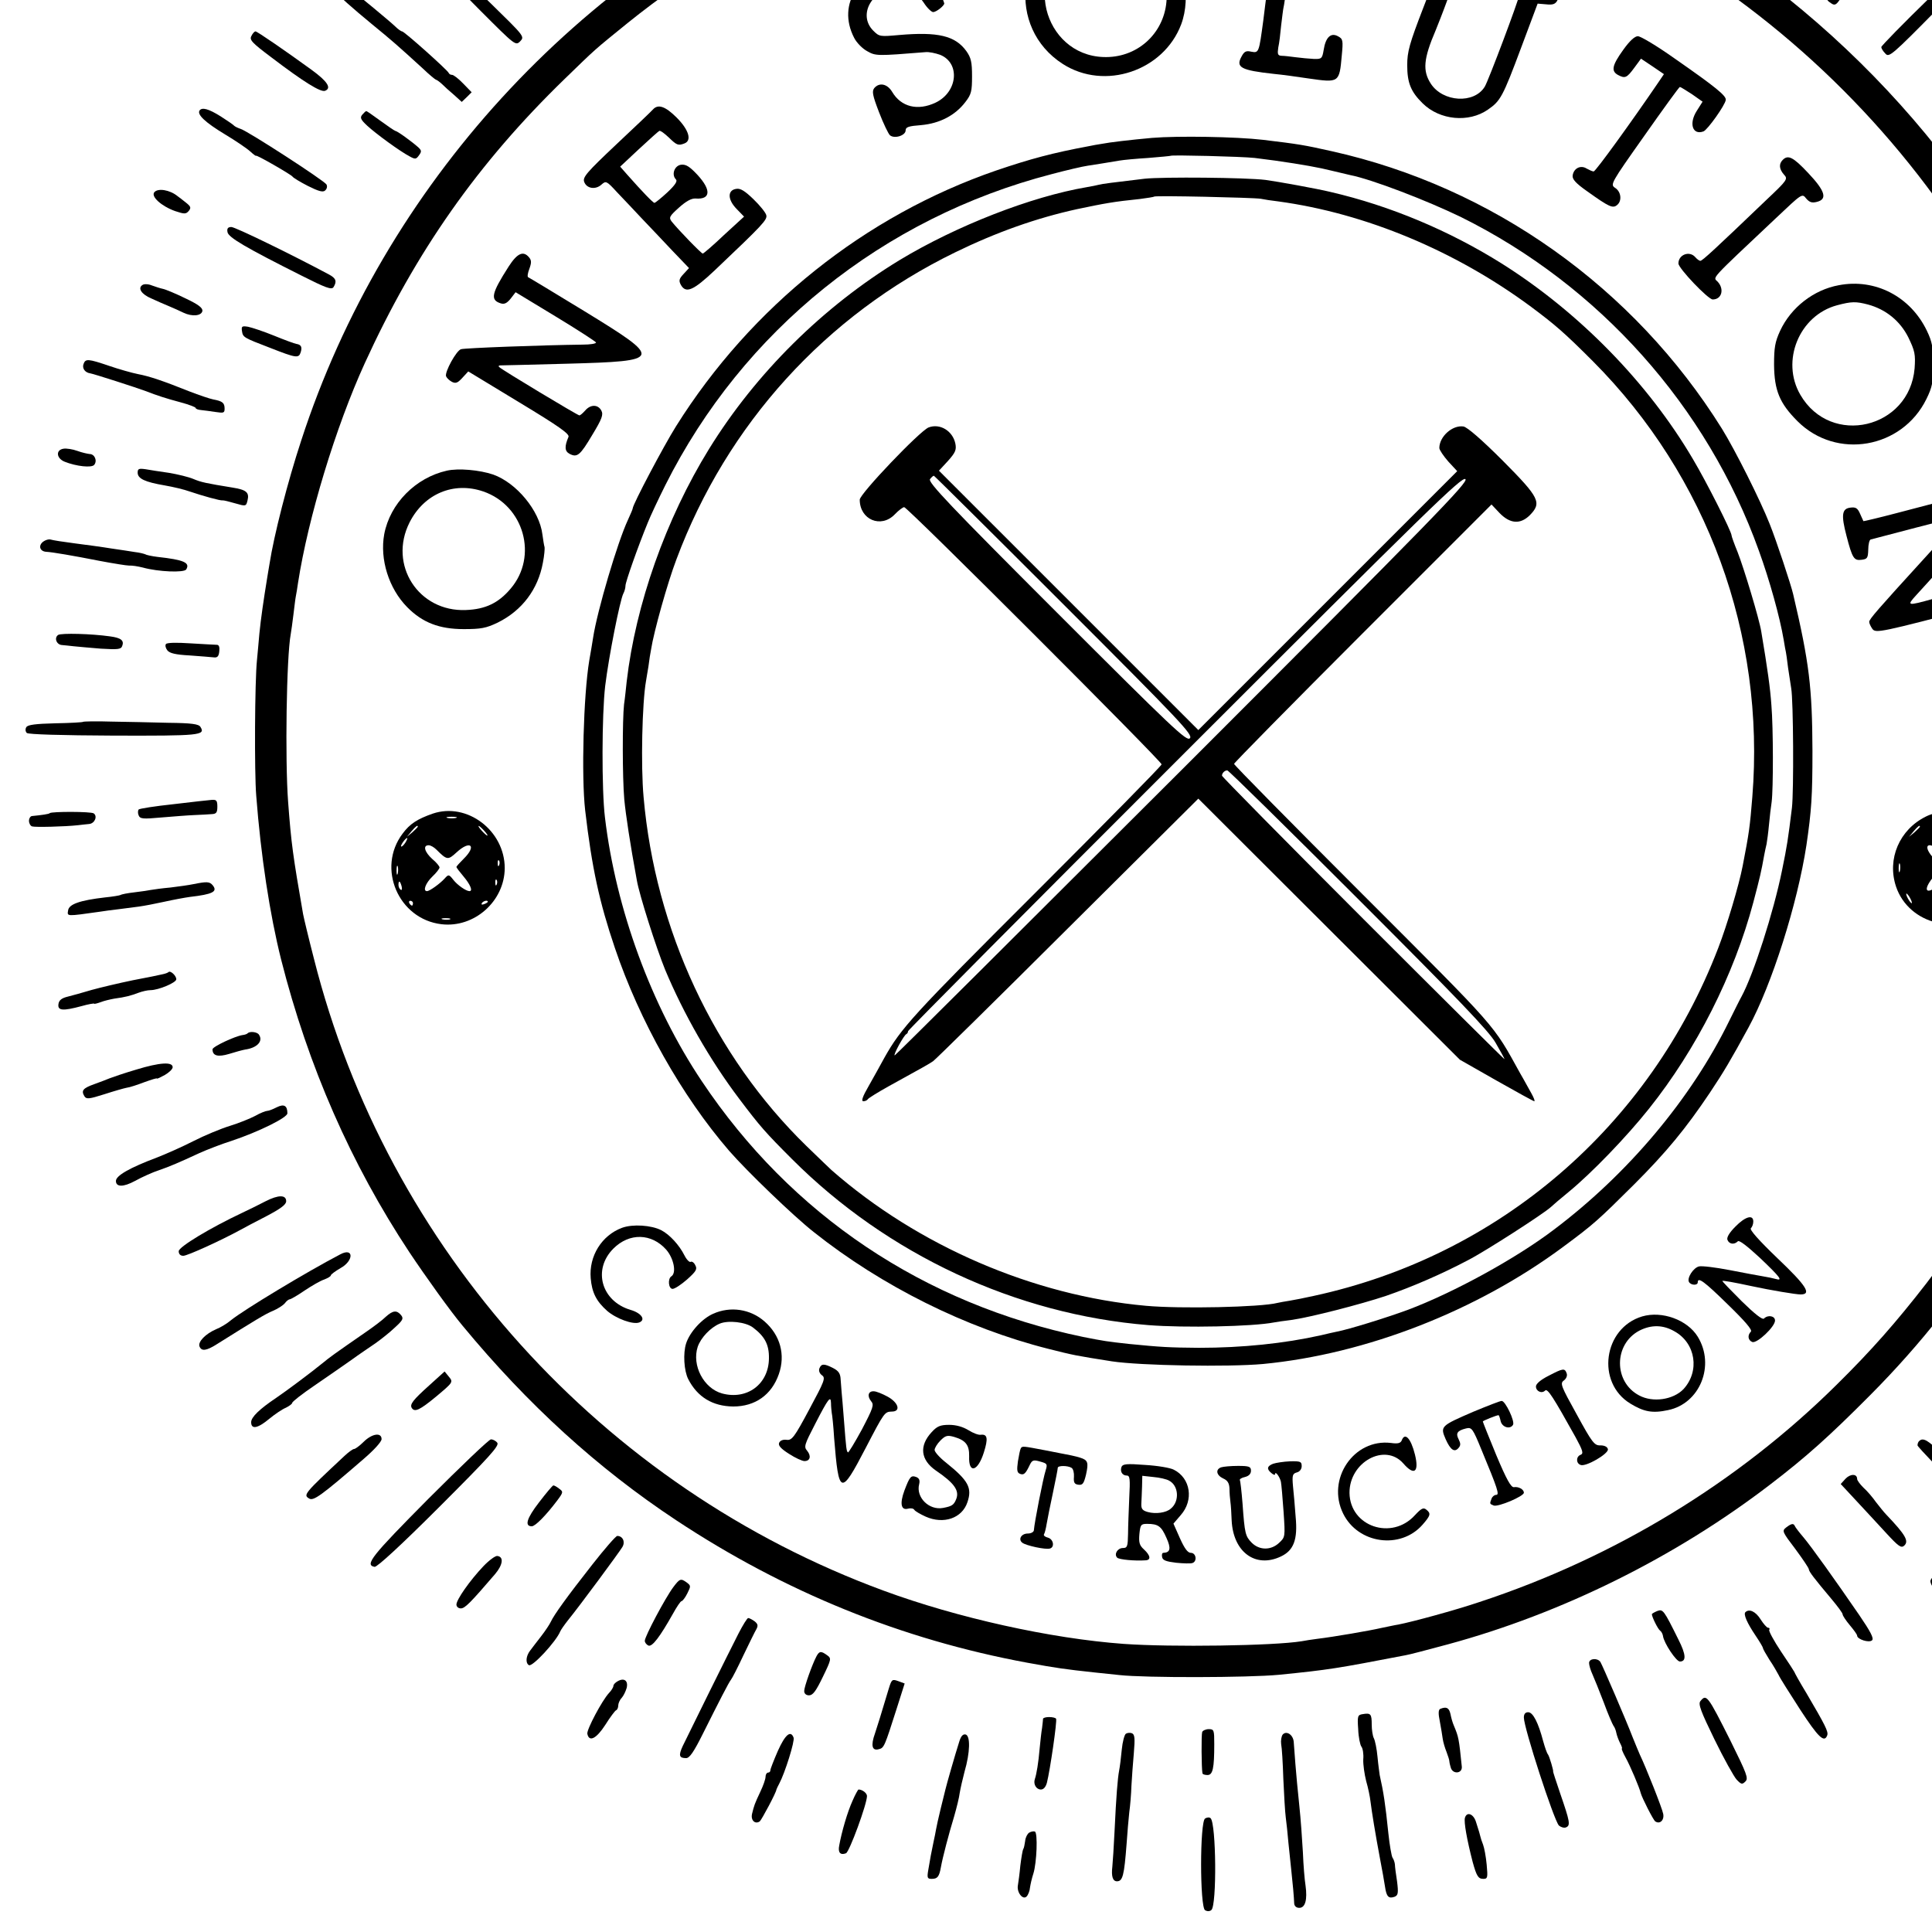 <?xml version="1.0" standalone="no"?>
<!DOCTYPE svg PUBLIC "-//W3C//DTD SVG 20010904//EN"
 "http://www.w3.org/TR/2001/REC-SVG-20010904/DTD/svg10.dtd">
<svg version="1.0" xmlns="http://www.w3.org/2000/svg"
 width="16pt" height="16pt" viewBox="0 0 16 16"
 preserveAspectRatio="xMidYMid meet">
<g transform="translate(0,16) scale(0.002,-0.002)"
fill="#000000" stroke="none">
<path d="M4983 9867 c-9 -15 -15 -191 -8 -234 4 -24 11 -33 25 -33 26 0 30 22
31 150 2 105 -1 118 -21 123 -11 3 -23 0 -27 -6z"/>
<path d="M4599 9843 c-3 -37 2 -202 7 -225 2 -13 7 -48 10 -78 6 -61 15 -76
39 -67 13 6 15 22 11 109 -5 103 -12 185 -22 246 -4 23 -10 32 -24 32 -12 0
-21 -7 -21 -17z"/>
<path d="M5361 9842 c-6 -11 -8 -21 -6 -24 3 -2 0 -31 -5 -64 -13 -75 -21
-186 -21 -289 -1 -108 -2 -105 20 -105 22 0 29 24 31 110 0 30 3 69 6 85 7 38
16 161 18 240 1 49 -2 60 -16 63 -9 2 -21 -5 -27 -16z"/>
<path d="M4221 9803 c-18 -34 3 -139 29 -146 11 -3 21 -2 24 1 10 9 5 86 -7
121 -14 41 -32 50 -46 24z"/>
<path d="M5747 9805 c-27 -27 -36 -144 -12 -152 17 -5 34 11 37 37 2 14 6 30
9 35 12 21 9 73 -5 84 -11 9 -17 8 -29 -4z"/>
<path d="M3480 9630 c-15 -9 -2 -66 57 -240 40 -118 54 -140 77 -121 11 9 12
19 4 44 -5 18 -16 57 -24 87 -26 98 -76 229 -89 233 -6 3 -18 1 -25 -3z"/>
<path d="M6493 9632 c-8 -6 -51 -112 -60 -147 -1 -5 -16 -53 -32 -105 -29 -93
-28 -111 3 -116 10 -1 23 23 42 79 15 45 30 84 33 87 6 5 10 17 17 56 2 12 11
40 19 64 8 23 15 50 15 60 0 20 -21 32 -37 22z"/>
<path d="M3870 9596 c0 -19 7 -55 14 -78 8 -24 17 -56 20 -73 3 -16 17 -79 30
-140 14 -60 27 -121 30 -135 3 -14 12 -47 20 -75 24 -82 44 -158 51 -198 5
-33 9 -37 28 -31 12 3 24 8 25 9 8 7 -65 336 -88 395 -5 14 -11 41 -14 60 -3
19 -12 57 -21 83 -8 27 -14 52 -13 55 1 4 -5 30 -14 57 -9 28 -18 61 -20 75
-2 17 -10 26 -25 28 -20 3 -23 -1 -23 -32z"/>
<path d="M6084 9603 c-3 -16 -17 -64 -30 -108 -12 -44 -26 -98 -29 -121 -3
-22 -9 -55 -14 -71 -6 -21 -5 -35 2 -42 28 -28 44 -4 66 99 6 25 17 70 26 100
23 78 34 141 28 157 -9 24 -42 15 -49 -14z"/>
<path d="M3120 9495 c-13 -16 3 -64 69 -207 17 -37 33 -80 37 -95 4 -15 21
-57 39 -93 17 -36 45 -101 60 -145 35 -98 52 -125 76 -125 33 0 35 -5 -99 335
-30 77 -61 147 -68 156 -8 8 -14 19 -14 23 0 4 -11 31 -24 59 -13 29 -26 62
-30 74 -9 27 -31 36 -46 18z"/>
<path d="M6853 9502 c-16 -11 -53 -98 -53 -126 0 -19 5 -26 19 -26 36 0 90
141 58 153 -7 3 -18 2 -24 -1z"/>
<path d="M4275 9403 c11 -121 14 -140 37 -258 11 -60 22 -117 22 -125 3 -27
15 -38 36 -33 21 6 22 19 5 103 -3 14 -8 52 -11 85 -3 33 -12 87 -20 120 -7
33 -14 71 -14 85 0 14 -5 42 -11 63 -7 27 -15 37 -31 37 -19 0 -20 -3 -13 -77z"/>
<path d="M5686 9458 c-2 -13 -11 -57 -20 -98 -15 -73 -29 -161 -41 -265 -3
-27 -8 -57 -10 -66 -3 -8 1 -24 9 -35 11 -15 17 -16 27 -7 13 13 47 180 55
273 3 30 9 69 14 85 8 27 14 89 11 123 -2 22 -40 14 -45 -10z"/>
<path d="M4990 9420 c-11 -7 -15 -33 -17 -107 -3 -136 2 -163 31 -163 20 0 22
5 24 53 0 30 2 58 3 63 1 5 1 36 0 70 -1 67 -17 99 -41 84z"/>
<path d="M4635 9400 c-5 -8 -1 -132 10 -270 1 -14 3 -58 3 -97 l2 -73 30 0
c27 0 30 3 29 28 -1 15 0 32 2 37 1 6 0 35 -4 65 -4 30 -10 89 -12 130 -6 83
-13 146 -21 173 -6 19 -29 23 -39 7z"/>
<path d="M2770 9335 c-19 -23 196 -445 226 -445 30 0 25 33 -20 121 -25 50
-46 94 -46 99 0 4 -18 39 -40 76 -22 38 -40 77 -40 86 0 10 -5 18 -10 18 -6 0
-15 11 -22 24 -13 31 -33 39 -48 21z"/>
<path d="M7112 9183 c-16 -32 -43 -82 -61 -111 -17 -30 -33 -61 -34 -70 -2 -9
-15 -36 -30 -59 -15 -24 -35 -62 -44 -85 -9 -24 -38 -86 -65 -138 -54 -107
-59 -133 -26 -128 16 2 37 35 92 143 39 77 74 142 78 145 4 3 19 32 33 65 14
33 35 78 47 100 94 178 97 188 61 193 -18 3 -27 -7 -51 -55z"/>
<path d="M5317 9178 c-13 -10 -19 -30 -21 -73 -3 -68 0 -85 19 -85 22 0 34 25
40 81 6 67 -9 98 -38 77z"/>
<path d="M6695 9138 c-14 -29 -25 -58 -25 -64 0 -6 -6 -17 -14 -23 -8 -6 -19
-32 -25 -57 -7 -25 -18 -56 -26 -68 -8 -12 -16 -37 -17 -56 -2 -29 1 -36 17
-38 16 -2 25 8 42 48 12 28 21 52 21 53 -1 1 9 22 21 46 32 61 73 189 66 201
-14 23 -37 7 -60 -42z"/>
<path d="M2434 9146 c-9 -24 102 -217 132 -230 6 -2 17 0 25 5 12 7 9 19 -16
66 -44 86 -105 173 -121 173 -8 0 -17 -6 -20 -14z"/>
<path d="M7494 9103 c-63 -89 -97 -163 -83 -179 16 -19 43 -2 63 40 9 19 20
38 25 41 14 8 71 113 71 129 0 11 -20 26 -34 26 -1 0 -20 -26 -42 -57z"/>
<path d="M3648 9088 c-3 -7 1 -30 8 -50 7 -21 20 -68 30 -105 9 -38 20 -72 24
-78 4 -5 11 -25 15 -43 6 -30 10 -33 33 -27 15 4 29 9 31 11 3 2 -10 42 -27
88 -18 45 -32 92 -33 102 0 10 -10 39 -22 64 -22 44 -51 63 -59 38z"/>
<path d="M6296 9053 c-9 -26 -29 -86 -46 -133 -50 -135 -52 -150 -27 -160 24
-9 47 11 47 40 0 9 4 20 9 26 4 5 16 38 26 74 9 36 22 74 28 85 6 11 12 29 13
40 10 67 9 70 -13 73 -18 3 -24 -5 -37 -45z"/>
<path d="M5951 9050 c-5 -16 -8 -30 -5 -30 3 0 0 -9 -6 -21 -11 -20 -40 -121
-40 -138 0 -5 11 -11 25 -14 30 -5 42 12 55 81 5 26 13 65 18 87 10 49 6 65
-18 65 -11 0 -22 -11 -29 -30z"/>
<path d="M7841 8927 c-138 -164 -346 -461 -335 -478 11 -18 44 -8 61 19 10 15
20 29 23 32 3 3 27 35 54 73 26 37 55 75 65 85 10 9 23 27 30 39 6 12 34 51
61 87 28 36 50 69 50 74 0 5 9 17 20 27 11 10 20 26 20 35 0 28 -28 32 -49 7z"/>
<path d="M4778 8866 c-1 -2 -50 -6 -108 -10 -122 -8 -166 -13 -360 -42 -249
-38 -614 -146 -890 -264 -1026 -439 -1830 -1318 -2173 -2375 -56 -170 -113
-393 -131 -510 -3 -16 -7 -43 -10 -60 -14 -86 -26 -167 -32 -229 -3 -37 -8
-87 -10 -110 -9 -85 -11 -465 -3 -561 19 -248 56 -491 103 -678 112 -442 289
-846 531 -1212 68 -102 172 -247 220 -304 270 -327 560 -591 885 -806 449
-297 934 -494 1454 -590 126 -23 157 -27 276 -40 30 -3 78 -8 105 -11 107 -12
533 -11 660 1 210 21 239 26 525 81 14 2 93 23 175 45 472 128 941 360 1335
662 149 114 244 199 415 371 420 422 731 930 924 1504 40 117 95 317 106 381
3 19 7 37 9 40 2 3 7 24 10 46 4 22 13 76 21 120 8 44 17 103 20 130 3 28 8
64 10 80 26 195 26 726 1 863 -2 9 -7 44 -10 77 -6 51 -20 140 -41 260 -17 94
-83 340 -125 465 -274 821 -808 1522 -1530 2012 -407 276 -887 480 -1370 582
-113 24 -136 28 -235 42 -27 3 -58 8 -67 10 -9 1 -48 6 -85 9 -37 4 -84 9
-103 11 -39 6 -496 14 -502 10z m497 -140 c22 -3 68 -8 103 -11 35 -4 71 -8
80 -9 9 -2 40 -7 67 -10 28 -4 104 -18 170 -31 1254 -250 2300 -1121 2775
-2310 99 -246 180 -535 214 -760 4 -22 11 -67 16 -100 48 -305 48 -778 0
-1075 -5 -30 -12 -75 -15 -100 -17 -123 -85 -389 -146 -572 -122 -363 -340
-775 -563 -1063 -125 -161 -227 -277 -371 -419 -409 -405 -920 -716 -1480
-900 -101 -34 -274 -81 -335 -93 -14 -2 -45 -9 -70 -14 -47 -11 -198 -37 -265
-45 -22 -3 -51 -7 -65 -10 -116 -19 -541 -25 -737 -11 -302 22 -689 108 -993
220 -1167 429 -2057 1416 -2360 2617 -22 85 -42 169 -45 185 -42 242 -49 291
-62 465 -13 173 -7 600 11 695 2 11 7 47 11 80 4 32 8 67 10 76 2 9 6 34 9 55
42 271 156 646 276 909 211 462 468 829 829 1179 130 126 117 115 259 230 523
422 1191 712 1832 796 47 6 96 13 110 15 14 3 72 8 130 11 58 3 106 8 108 9 5
5 451 -4 497 -9z"/>
<path d="M5214 8347 c-11 -29 1 -52 32 -62 23 -7 30 -15 28 -30 -1 -11 -7 -60
-14 -110 -6 -49 -13 -103 -15 -120 -2 -16 -9 -66 -14 -110 -18 -133 -18 -135
-50 -129 -21 5 -29 1 -40 -20 -25 -45 -3 -57 134 -72 33 -3 98 -12 144 -19
126 -18 127 -18 137 95 6 63 5 69 -16 80 -29 16 -51 -4 -59 -57 -6 -36 -9 -38
-41 -37 -19 1 -53 4 -75 7 -22 3 -48 6 -59 6 -15 1 -17 7 -13 34 4 17 9 59 12
92 4 33 8 67 10 75 2 8 7 41 10 72 4 31 12 94 18 139 l12 83 34 2 c29 2 50 16
51 35 0 17 -30 42 -56 44 -16 2 -59 6 -96 10 -57 6 -69 5 -74 -8z"/>
<path d="M4470 8334 c-264 -95 -305 -448 -69 -599 173 -111 417 -29 490 164
43 116 11 268 -77 355 -85 84 -236 119 -344 80z m215 -88 c92 -42 146 -127
146 -228 1 -137 -102 -247 -238 -254 -260 -13 -369 330 -149 470 67 43 165 48
241 12z"/>
<path d="M5918 8223 c-21 -25 -18 -43 10 -60 15 -9 28 -18 30 -19 2 -1 -27
-80 -64 -175 -58 -150 -67 -183 -67 -239 0 -73 15 -110 64 -158 71 -70 191
-81 270 -26 52 36 61 51 139 260 l67 179 36 -3 c27 -3 38 1 46 17 18 33 3 48
-83 80 -100 38 -114 38 -122 6 -7 -27 10 -55 32 -55 8 0 14 -5 14 -12 0 -15
-127 -353 -142 -377 -44 -72 -173 -64 -223 12 -35 54 -31 103 20 222 7 17 30
75 50 130 20 54 38 103 41 107 3 4 16 3 29 -2 18 -7 29 -5 46 9 35 28 12 53
-78 87 -97 35 -99 35 -115 17z"/>
<path d="M3786 8168 c-9 -5 -16 -16 -16 -23 0 -11 -11 -15 -37 -15 -171 0
-270 -145 -196 -287 10 -20 35 -45 54 -55 35 -20 41 -20 240 -4 15 2 42 -4 62
-11 84 -34 73 -154 -19 -198 -74 -35 -143 -18 -180 45 -20 33 -53 40 -74 15
-10 -13 -7 -30 20 -100 18 -47 39 -90 45 -95 19 -16 65 -1 65 20 0 14 12 18
65 22 76 7 140 40 182 95 25 32 28 45 28 107 0 59 -4 77 -24 105 -46 63 -117
80 -278 66 -79 -7 -82 -7 -107 18 -67 67 -2 177 104 177 44 0 77 -19 105 -61
14 -22 32 -39 39 -39 13 0 46 26 46 36 0 2 -16 44 -36 93 -36 90 -54 108 -88
89z"/>
<path d="M6721 7793 c-46 -64 -50 -87 -22 -103 30 -16 37 -13 68 29 l28 38 48
-32 47 -32 -23 -34 c-111 -163 -260 -369 -268 -369 -5 0 -18 6 -29 12 -25 16
-54 1 -58 -29 -2 -15 13 -32 60 -65 91 -65 106 -72 124 -57 21 17 17 55 -8 71
-21 14 -19 18 121 216 78 111 144 202 147 202 3 0 25 -14 50 -30 l44 -31 -24
-38 c-34 -53 -17 -102 28 -85 17 7 89 108 92 130 3 17 -41 53 -212 172 -72 51
-140 92 -152 92 -13 0 -34 -19 -61 -57z"/>
<path d="M2704 7547 c-6 -7 -74 -72 -152 -145 -123 -116 -140 -136 -133 -155
10 -28 47 -34 72 -11 18 16 21 15 64 -32 26 -27 72 -76 103 -109 32 -33 88
-93 126 -133 l69 -72 -22 -24 c-19 -20 -21 -28 -12 -45 21 -38 52 -24 141 60
198 188 218 209 213 228 -2 10 -26 40 -53 66 -35 34 -54 46 -71 43 -37 -5 -37
-44 1 -83 l31 -32 -83 -76 c-45 -43 -85 -77 -88 -77 -6 0 -101 98 -129 133
-12 16 -9 22 30 57 30 27 52 39 69 38 63 -5 66 35 8 98 -32 34 -47 44 -67 42
-28 -3 -42 -41 -22 -61 7 -7 -3 -23 -36 -54 -26 -24 -50 -43 -53 -43 -6 0 -51
47 -113 117 l-29 33 77 72 c43 40 81 74 85 76 5 2 22 -11 39 -27 33 -32 39
-35 65 -25 32 12 18 57 -32 107 -47 47 -77 57 -98 34z"/>
<path d="M4770 7429 c-88 -8 -175 -18 -210 -25 -14 -2 -36 -6 -50 -9 -151 -28
-244 -53 -385 -101 -543 -187 -1015 -564 -1325 -1058 -51 -81 -180 -325 -180
-341 0 -3 -9 -24 -20 -48 -43 -92 -127 -376 -144 -487 -3 -19 -10 -62 -16 -95
-24 -145 -33 -479 -17 -620 28 -240 59 -381 123 -570 102 -302 277 -613 473
-840 73 -84 267 -271 351 -337 282 -224 630 -397 970 -483 107 -27 112 -28
264 -52 119 -18 483 -24 626 -11 427 41 886 220 1244 486 127 94 144 110 292
257 134 134 214 231 314 380 58 87 87 136 160 270 97 178 203 513 240 755 21
144 25 203 25 390 -1 263 -13 365 -80 650 -9 39 -70 223 -97 290 -39 99 -144
308 -198 395 -365 585 -951 1001 -1616 1149 -116 26 -135 29 -284 47 -111 13
-353 17 -460 8z m425 -83 c33 -4 71 -9 85 -11 112 -16 184 -29 235 -42 33 -8
67 -16 76 -18 88 -17 320 -106 461 -175 570 -283 1017 -783 1231 -1380 44
-121 87 -275 103 -370 4 -25 8 -47 9 -50 1 -3 5 -32 9 -65 5 -33 11 -71 13
-85 9 -50 11 -427 3 -495 -16 -130 -20 -157 -41 -259 -35 -173 -118 -431 -168
-523 -6 -10 -28 -55 -51 -101 -157 -321 -418 -632 -726 -864 -158 -120 -416
-261 -605 -332 -90 -33 -245 -81 -293 -90 -11 -2 -41 -9 -66 -15 -152 -34
-326 -52 -505 -52 -125 1 -158 3 -290 16 -91 10 -104 12 -190 29 -660 137
-1209 505 -1579 1059 -209 312 -356 713 -401 1092 -14 114 -13 427 1 545 15
123 61 354 75 382 5 9 9 24 9 33 0 15 51 160 92 260 11 28 44 98 73 156 321
640 901 1107 1600 1288 60 16 128 32 150 35 39 6 71 11 130 21 17 3 71 8 120
11 50 4 91 8 93 9 5 4 292 -3 347 -9z"/>
<path d="M4740 7260 c-135 -16 -175 -21 -190 -25 -8 -2 -31 -7 -50 -10 -230
-39 -540 -160 -775 -302 -317 -193 -595 -468 -789 -782 -179 -290 -304 -644
-341 -963 -3 -27 -7 -69 -11 -95 -7 -64 -7 -302 1 -393 6 -63 24 -183 52 -335
10 -60 81 -282 117 -370 76 -182 186 -375 307 -535 86 -114 108 -139 219 -250
395 -395 927 -643 1475 -687 151 -12 432 -6 520 11 11 2 43 7 70 10 80 11 289
65 394 100 110 38 230 90 340 148 72 37 314 193 343 220 7 7 40 35 73 62 95
78 239 227 333 345 197 247 352 554 432 854 28 106 33 128 45 195 3 15 7 36
10 47 2 11 7 47 10 80 3 33 8 75 11 94 7 53 7 306 -1 401 -5 72 -16 150 -42
305 -8 51 -72 263 -98 329 -14 34 -25 65 -25 69 0 16 -104 222 -160 316 -187
318 -474 610 -792 810 -217 136 -462 239 -708 296 -52 13 -224 44 -270 50 -81
10 -425 13 -500 5z m480 -83 c14 -3 47 -8 73 -11 361 -49 735 -205 1049 -438
99 -74 136 -106 254 -224 474 -476 714 -1132 660 -1804 -10 -123 -13 -147 -40
-286 -15 -78 -65 -246 -101 -339 -284 -739 -908 -1275 -1675 -1441 -36 -8 -81
-17 -100 -20 -19 -3 -42 -7 -50 -9 -69 -18 -403 -25 -545 -12 -466 42 -944
248 -1302 562 -6 5 -53 51 -104 100 -382 372 -626 895 -674 1444 -12 129 -6
392 10 481 1 8 6 35 10 60 3 25 8 57 11 71 11 72 68 276 105 373 209 559 618
1010 1154 1271 170 83 336 142 505 179 114 24 152 31 260 42 30 4 57 8 59 10
5 5 409 -4 441 -9z"/>
<path d="M3845 6230 c-37 -15 -285 -275 -285 -299 0 -83 88 -120 145 -61 16
17 34 30 39 30 14 0 1066 -1052 1066 -1065 0 -6 -237 -246 -526 -535 -505
-504 -553 -557 -622 -680 -16 -30 -46 -83 -65 -117 -25 -43 -32 -63 -22 -63 8
0 16 4 19 9 4 5 41 28 84 52 145 80 167 92 186 105 10 7 261 254 558 550 l540
537 542 -541 541 -540 151 -86 c83 -47 154 -86 157 -86 4 0 -2 15 -12 33 -10
17 -30 55 -46 82 -115 208 -87 176 -651 740 -294 294 -534 537 -534 542 0 4
240 248 533 541 l533 533 34 -36 c43 -44 85 -47 124 -9 51 52 42 72 -111 226
-88 88 -147 139 -163 142 -46 7 -100 -42 -100 -89 0 -8 17 -33 37 -56 l37 -40
-536 -536 -536 -536 -537 537 -537 537 37 40 c31 35 36 46 31 72 -11 53 -64
85 -111 67z m562 -736 c483 -483 534 -537 520 -551 -13 -14 -68 38 -552 522
-441 441 -534 539 -524 551 6 8 13 14 16 14 2 0 245 -241 540 -536z m490 -678
c-653 -652 -1189 -1186 -1192 -1186 -8 0 38 84 48 88 4 2 7 7 7 12 0 4 516
524 1147 1154 1004 1004 1148 1145 1161 1132 13 -12 -133 -162 -1171 -1200z
m727 -539 c412 -412 541 -546 569 -595 20 -35 37 -65 37 -68 0 -2 -263 259
-585 581 -322 322 -585 589 -585 593 0 11 11 22 22 22 5 0 249 -240 542 -533z"/>
<path d="M7382 7338 c-17 -17 -15 -38 5 -61 17 -18 15 -22 -73 -105 -212 -203
-265 -252 -273 -252 -5 0 -14 7 -21 15 -24 28 -70 11 -70 -26 0 -20 123 -149
142 -149 37 0 49 42 21 73 -20 21 -40 -1 241 264 108 102 108 103 125 81 14
-16 24 -19 44 -14 45 11 35 45 -36 120 -62 66 -83 76 -105 54z"/>
<path d="M2106 6896 c-71 -111 -77 -138 -33 -152 15 -5 26 0 42 20 l20 26 165
-100 c91 -55 166 -104 168 -108 1 -5 -24 -9 -55 -9 -166 -2 -490 -14 -504 -19
-19 -5 -68 -94 -62 -112 3 -7 13 -17 24 -23 16 -8 24 -5 44 17 l24 26 211
-128 c164 -99 209 -131 204 -143 -17 -40 -16 -59 4 -70 32 -17 44 -7 95 79 40
66 46 83 37 100 -14 26 -45 26 -67 0 -10 -11 -20 -20 -24 -20 -7 0 -318 187
-332 200 -4 4 -2 7 5 7 7 0 132 3 278 7 395 11 397 17 69 218 -123 75 -227
138 -232 140 -4 2 -2 17 5 35 9 25 9 35 -1 47 -24 29 -49 18 -85 -38z"/>
<path d="M7614 6819 c-104 -19 -198 -92 -243 -189 -21 -46 -25 -69 -25 -140 1
-107 23 -160 97 -234 161 -161 433 -114 534 92 24 49 28 69 28 142 0 71 -4 94
-26 140 -68 142 -214 218 -365 189z m121 -80 c74 -20 133 -68 167 -136 27 -56
30 -70 26 -128 -21 -250 -347 -327 -473 -110 -82 140 -5 329 152 371 60 16 78
16 128 3z"/>
<path d="M1850 6051 c-129 -29 -235 -136 -259 -263 -19 -104 19 -225 95 -302
63 -64 133 -91 234 -91 72 0 93 4 141 27 101 50 167 138 187 248 6 30 8 59 7
64 -2 6 -6 30 -9 53 -12 99 -108 214 -204 248 -56 19 -144 27 -192 16z m151
-86 c169 -58 228 -269 113 -403 -50 -59 -104 -85 -185 -88 -196 -8 -322 187
-233 363 60 118 182 170 305 128z"/>
<path d="M8200 6036 c-6 -8 -10 -28 -8 -43 3 -28 2 -28 -97 -54 -55 -15 -163
-43 -239 -63 -76 -20 -140 -35 -140 -34 -1 2 -7 16 -14 31 -10 23 -18 28 -40
25 -35 -4 -39 -30 -16 -117 24 -93 31 -103 62 -99 24 3 27 7 28 42 0 22 5 41
10 42 5 1 89 23 187 49 99 26 180 45 183 43 3 -4 -7 -16 -155 -178 -187 -205
-221 -244 -221 -255 0 -6 6 -19 13 -29 14 -19 33 -15 445 93 l113 30 8 -23
c14 -36 36 -49 60 -36 12 6 21 18 21 28 0 30 -38 162 -50 177 -30 36 -73 4
-63 -45 4 -25 1 -27 -84 -48 -48 -12 -137 -35 -196 -51 -111 -31 -113 -30 -72
15 6 6 46 51 90 99 44 49 89 99 100 111 45 49 92 102 127 141 l37 41 -14 53
c-18 66 -47 88 -75 55z"/>
<path d="M1792 4631 c-63 -22 -95 -42 -125 -83 -108 -143 -17 -354 161 -375
136 -16 261 95 262 232 0 156 -156 274 -298 226z m96 -18 c-10 -2 -26 -2 -35
0 -10 3 -2 5 17 5 19 0 27 -2 18 -5z m-158 -36 c0 -2 -10 -12 -22 -23 l-23
-19 19 23 c18 21 26 27 26 19z m275 -17 c10 -11 16 -20 13 -20 -3 0 -13 9 -23
20 -10 11 -16 20 -13 20 3 0 13 -9 23 -20z m-327 -50 c-7 -10 -14 -17 -17 -15
-4 4 18 35 25 35 2 0 -1 -9 -8 -20z m129 -28 c44 -44 48 -44 83 -12 57 53 86
29 30 -26 -16 -16 -30 -31 -30 -34 0 -3 14 -21 30 -40 27 -32 39 -60 24 -60
-14 0 -50 25 -67 47 -18 23 -20 23 -36 5 -19 -21 -62 -52 -73 -52 -18 0 -6 33
22 60 17 16 30 33 30 38 0 5 -13 21 -30 35 -32 29 -40 57 -15 57 8 0 22 -8 32
-18z m260 -64 c-3 -8 -6 -5 -6 6 -1 11 2 17 5 13 3 -3 4 -12 1 -19z m-420 -35
c-3 -10 -5 -4 -5 12 0 17 2 24 5 18 2 -7 2 -21 0 -30z m410 -45 c-3 -8 -6 -5
-6 6 -1 11 2 17 5 13 3 -3 4 -12 1 -19z m-394 -8 c3 -11 1 -18 -4 -14 -5 3 -9
12 -9 20 0 20 7 17 13 -6z m47 -70 c0 -5 -2 -10 -4 -10 -3 0 -8 5 -11 10 -3 6
-1 10 4 10 6 0 11 -4 11 -10z m310 6 c0 -2 -7 -7 -16 -10 -8 -3 -12 -2 -9 4 6
10 25 14 25 6z m-157 -73 c-7 -2 -21 -2 -30 0 -10 3 -4 5 12 5 17 0 24 -2 18
-5z"/>
<path d="M7975 4619 c-110 -54 -162 -176 -124 -290 53 -158 264 -209 384 -92
50 48 68 89 71 159 5 106 -60 204 -155 233 -57 17 -131 13 -176 -10z m72 -5
c-3 -3 -12 -4 -19 -1 -8 3 -5 6 6 6 11 1 17 -2 13 -5z m56 -1 c-7 -2 -21 -2
-30 0 -10 3 -4 5 12 5 17 0 24 -2 18 -5z m117 -49 c0 -2 -9 0 -20 6 -11 6 -20
13 -20 16 0 2 9 0 20 -6 11 -6 20 -13 20 -16z m-270 13 c0 -2 -10 -12 -22 -23
l-23 -19 19 23 c18 21 26 27 26 19z m318 -92 c-3 -3 -9 2 -12 12 -6 14 -5 15
5 6 7 -7 10 -15 7 -18z m-227 -16 l31 -31 32 31 c31 30 66 41 66 21 0 -5 -13
-25 -30 -43 -16 -19 -30 -38 -30 -41 0 -4 11 -17 24 -29 29 -27 43 -67 24 -67
-7 0 -27 14 -45 30 -18 17 -35 30 -39 30 -3 0 -22 -13 -41 -30 -59 -52 -76
-27 -22 35 l31 35 -31 32 c-56 57 -28 83 30 27z m248 -39 c0 -10 -3 -8 -9 5
-12 27 -12 43 0 25 5 -8 9 -22 9 -30z m-422 -37 c-3 -10 -5 -4 -5 12 0 17 2
24 5 18 2 -7 2 -21 0 -30z m420 -15 c-3 -7 -5 -2 -5 12 0 14 2 19 5 13 2 -7 2
-19 0 -25z m-377 -98 c6 -11 8 -20 6 -20 -3 0 -10 9 -16 20 -6 11 -8 20 -6 20
3 0 10 -9 16 -20z m350 16 c0 -2 -8 -10 -17 -17 -16 -13 -17 -12 -4 4 13 16
21 21 21 13z m-41 -49 c-2 -1 -13 -9 -24 -17 -19 -14 -19 -14 -6 3 7 9 18 17
24 17 6 0 8 -1 6 -3z m-132 -53 c-3 -3 -12 -4 -19 -1 -8 3 -5 6 6 6 11 1 17
-2 13 -5z"/>
<path d="M7186 2921 c-25 -25 -37 -45 -33 -55 7 -18 28 -21 43 -6 6 6 39 -20
92 -69 84 -80 96 -96 65 -87 -10 3 -34 8 -53 11 -19 3 -82 15 -139 26 -57 11
-114 18 -126 15 -24 -6 -51 -49 -41 -65 9 -14 36 -14 36 -1 0 24 27 4 125 -92
71 -69 102 -105 95 -112 -15 -15 -12 -36 6 -43 19 -7 94 63 94 89 0 19 -29 25
-46 8 -6 -6 -39 20 -92 72 -45 45 -81 82 -80 84 3 2 49 -6 118 -21 84 -18 186
-35 206 -35 47 0 24 36 -96 150 -78 75 -116 118 -110 124 6 6 10 18 10 28 0
30 -33 21 -74 -21z"/>
<path d="M2576 2916 c-84 -31 -138 -117 -130 -209 5 -59 23 -95 68 -135 37
-32 107 -58 133 -48 28 11 9 39 -36 52 -121 36 -158 167 -71 254 66 66 158 64
219 -5 31 -36 43 -96 21 -110 -16 -10 -12 -52 5 -52 9 0 36 18 60 39 38 34 43
43 34 59 -5 11 -14 17 -19 14 -5 -3 -17 9 -26 27 -21 42 -61 86 -96 104 -41
21 -118 26 -162 10z"/>
<path d="M2953 2560 c-46 -20 -97 -76 -112 -123 -13 -40 -9 -113 9 -148 38
-74 101 -112 186 -113 91 0 159 48 189 134 28 80 6 161 -59 218 -59 52 -142
64 -213 32z m165 -57 c49 -37 67 -71 66 -128 -1 -106 -90 -173 -194 -145 -76
21 -126 116 -101 193 13 38 53 80 91 96 35 15 108 7 138 -16z"/>
<path d="M6800 2549 c-161 -48 -192 -274 -49 -361 56 -34 91 -41 156 -27 132
27 196 185 123 304 -43 70 -148 108 -230 84z m134 -62 c88 -49 105 -165 37
-239 -42 -44 -127 -57 -184 -26 -106 56 -105 212 1 268 49 25 98 25 146 -3z"/>
<path d="M3393 2334 c-4 -10 1 -22 11 -29 15 -11 10 -24 -53 -141 -62 -116
-72 -129 -94 -126 -15 2 -27 -3 -31 -13 -4 -11 8 -24 41 -45 26 -17 55 -30 64
-30 24 0 29 21 11 43 -14 16 -11 25 33 110 56 109 65 119 66 87 0 -14 2 -32 3
-40 2 -8 7 -55 10 -105 19 -237 27 -240 130 -42 78 150 79 151 109 152 38 0
28 37 -18 62 -22 12 -47 22 -57 22 -23 1 -28 -20 -11 -41 13 -15 9 -27 -38
-117 -30 -55 -56 -98 -58 -95 -6 6 -7 12 -16 129 -4 55 -9 109 -10 120 -1 11
-3 35 -4 52 -1 25 -8 36 -31 48 -37 19 -49 19 -57 -1z"/>
<path d="M6412 2303 c-32 -16 -52 -33 -52 -44 0 -20 24 -31 38 -17 10 10 33
-26 126 -193 30 -55 34 -68 21 -73 -19 -7 -20 -35 0 -42 21 -9 116 46 113 65
-2 10 -14 16 -31 16 -25 -1 -34 11 -98 128 -66 119 -70 129 -53 141 10 8 15
20 11 30 -8 21 -14 21 -75 -11z"/>
<path d="M6100 2154 c-134 -58 -137 -60 -114 -113 20 -45 37 -57 54 -36 9 10
8 19 0 35 -13 25 -6 36 30 45 24 6 28 1 64 -87 68 -164 76 -188 61 -188 -7 0
-16 -7 -19 -16 -8 -21 -8 -21 9 -28 18 -7 125 38 125 53 0 14 -22 26 -41 23
-12 -2 -31 32 -73 132 -31 75 -56 138 -56 140 0 3 57 26 65 26 2 0 6 -11 9
-25 6 -25 39 -35 51 -15 9 14 -32 100 -47 99 -7 0 -60 -21 -118 -45z"/>
<path d="M3858 2070 c-53 -57 -46 -115 17 -159 75 -51 98 -82 85 -117 -10 -26
-18 -31 -55 -38 -58 -11 -113 44 -99 98 4 17 0 25 -12 30 -22 8 -27 2 -49 -56
-20 -54 -14 -83 15 -75 11 3 23 1 26 -5 4 -6 25 -18 47 -28 74 -33 151 -7 173
60 20 59 4 89 -88 163 -27 21 -48 45 -48 53 0 8 11 26 24 39 21 21 29 23 57
15 48 -14 63 -34 62 -80 -3 -74 36 -64 61 16 18 57 15 76 -12 73 -10 -2 -33 7
-52 19 -23 14 -51 22 -80 22 -37 0 -50 -6 -72 -30z"/>
<path d="M5804 2035 c-5 -11 -16 -14 -44 -10 -154 19 -269 -150 -198 -293 62
-125 237 -149 328 -46 34 39 36 47 16 63 -12 10 -21 5 -47 -23 -96 -106 -269
-47 -271 92 -1 128 147 209 223 122 45 -52 66 -36 48 37 -17 68 -42 94 -55 58z"/>
<path d="M4227 2003 c-3 -5 -8 -29 -12 -54 -5 -37 -4 -47 9 -52 16 -6 23 1 41
39 9 18 15 20 42 12 29 -8 31 -10 23 -36 -11 -34 -47 -218 -49 -249 -1 -7 -12
-13 -25 -13 -27 0 -41 -24 -23 -38 15 -12 98 -30 115 -24 20 6 14 39 -9 45
-12 3 -19 9 -16 14 3 4 8 24 11 43 3 19 15 77 26 129 11 52 20 98 20 103 0 10
41 10 57 0 7 -4 11 -21 10 -37 -2 -24 2 -31 19 -33 17 -2 22 5 31 42 11 50 8
60 -24 70 -23 7 -27 8 -147 31 -90 17 -93 18 -99 8z"/>
<path d="M5272 1939 c-26 -10 -28 -22 -7 -39 8 -7 15 -9 15 -4 0 15 20 -12 24
-32 2 -10 7 -66 11 -124 7 -104 7 -105 -19 -129 -33 -31 -81 -31 -113 1 -26
27 -29 36 -38 163 -4 50 -9 93 -11 96 -2 4 7 10 21 13 16 4 25 13 25 26 0 17
-7 20 -54 20 -30 0 -61 -3 -70 -6 -24 -9 -19 -33 9 -46 18 -8 25 -19 26 -42 0
-17 2 -42 4 -56 2 -14 4 -47 5 -75 6 -132 99 -200 204 -150 53 25 70 70 61
164 -3 42 -8 99 -11 127 -4 45 -2 52 16 57 12 3 20 14 20 26 0 19 -5 21 -48
20 -26 -1 -58 -6 -70 -10z"/>
<path d="M4644 1926 c-7 -19 3 -36 22 -36 13 0 14 -15 10 -92 -2 -51 -5 -119
-5 -150 -1 -51 -3 -58 -21 -58 -23 0 -38 -26 -24 -40 8 -8 73 -14 117 -11 24
1 21 20 -6 45 -19 17 -22 29 -19 64 4 38 6 42 32 42 46 0 59 -10 80 -58 20
-44 16 -61 -13 -62 -5 0 -7 -8 -5 -17 2 -14 17 -19 58 -24 30 -3 61 -4 68 -1
20 7 15 42 -7 42 -13 0 -26 18 -45 60 l-27 61 30 35 c55 62 41 153 -28 188
-14 8 -68 17 -119 20 -77 6 -93 4 -98 -8z m197 -57 c40 -21 44 -86 7 -116 -19
-17 -62 -23 -95 -14 -22 6 -28 13 -27 34 1 15 2 47 3 72 l1 44 46 -5 c25 -2
55 -9 65 -15z"/>
<path d="M2180 8833 c0 -10 27 -54 59 -98 33 -44 97 -134 142 -200 46 -66 87
-123 92 -126 5 -4 35 -44 66 -90 66 -96 84 -111 106 -88 15 15 13 20 -20 64
-20 26 -50 70 -67 99 -17 28 -44 64 -60 80 -15 15 -28 33 -28 38 0 11 -97 143
-135 184 -13 14 -42 54 -65 90 -33 49 -48 64 -66 64 -16 0 -24 -6 -24 -17z"/>
<path d="M2670 8747 c0 -13 4 -27 9 -32 5 -6 23 -37 41 -70 18 -33 44 -76 57
-95 12 -19 34 -51 48 -72 31 -47 43 -54 62 -36 13 13 9 25 -32 94 -56 95 -55
94 -79 130 -11 16 -30 46 -44 67 -28 42 -62 50 -62 14z"/>
<path d="M7251 8708 c-22 -35 -46 -72 -53 -83 -47 -75 -77 -124 -90 -150 -8
-16 -25 -47 -37 -67 l-22 -37 21 -11 c12 -6 23 -10 24 -8 28 38 126 191 166
261 19 31 38 57 42 57 4 0 8 8 8 18 0 9 7 25 15 35 17 23 9 47 -15 47 -11 0
-34 -25 -59 -62z"/>
<path d="M3075 8730 c-6 -9 58 -164 75 -183 4 -4 18 -3 32 3 l25 12 -38 75
c-21 41 -43 81 -50 89 -13 16 -35 18 -44 4z"/>
<path d="M1814 8695 c-8 -19 18 -53 166 -224 121 -139 149 -165 165 -151 8 7
15 15 15 19 0 4 -32 45 -70 91 -39 47 -75 90 -80 97 -6 7 -10 18 -10 24 0 7
-3 10 -6 6 -3 -3 -20 11 -37 31 -103 120 -131 141 -143 107z"/>
<path d="M8024 8563 c-31 -38 -75 -88 -98 -113 -23 -25 -69 -76 -101 -114 -32
-38 -65 -77 -74 -87 -50 -54 -61 -67 -61 -73 0 -6 -18 -28 -88 -109 -45 -51
-48 -63 -19 -81 13 -9 20 -6 32 11 9 12 21 28 28 35 7 7 42 49 79 93 36 44 96
112 132 150 36 39 66 73 66 78 0 4 13 22 29 40 59 65 83 93 113 135 17 23 35
42 39 42 17 0 16 41 -1 50 -16 8 -28 -1 -76 -57z"/>
<path d="M1534 8435 c-10 -25 158 -198 186 -193 37 7 20 41 -64 124 -85 83
-111 98 -122 69z"/>
<path d="M8385 8404 c-45 -46 -54 -76 -25 -82 22 -4 112 84 108 106 -6 33 -37
24 -83 -24z"/>
<path d="M7993 8012 c-112 -109 -203 -202 -203 -207 0 -5 7 -17 17 -27 15 -17
26 -8 220 189 193 196 222 233 183 240 -8 2 -106 -86 -217 -195z"/>
<path d="M2256 8175 c-3 -8 7 -29 22 -47 27 -33 33 -40 71 -88 19 -24 20 -24
40 -6 l20 18 -25 33 c-70 93 -115 124 -128 90z"/>
<path d="M8535 8037 c-228 -190 -290 -250 -282 -270 9 -23 29 -21 59 6 50 45
144 124 167 139 23 16 138 117 193 169 15 15 34 29 43 32 27 11 13 57 -18 57
-1 0 -74 -60 -162 -133z"/>
<path d="M1853 8114 c-4 -11 36 -58 138 -160 142 -142 144 -144 163 -125 19
20 17 21 -125 160 -79 78 -150 141 -157 141 -7 0 -15 -7 -19 -16z"/>
<path d="M1373 8093 c-37 -13 1 -56 167 -193 82 -67 106 -88 209 -182 28 -27
54 -48 56 -48 3 0 14 -8 24 -17 10 -10 33 -31 51 -46 l32 -29 21 20 20 20 -35
36 c-19 20 -40 36 -46 36 -6 0 -12 3 -14 8 -5 12 -184 172 -193 172 -4 0 -17
9 -29 21 -22 21 -145 123 -211 175 -22 17 -46 29 -52 27z"/>
<path d="M1041 7851 c-9 -16 2 -28 82 -88 134 -102 205 -146 223 -139 28 11
10 39 -56 87 -106 77 -225 159 -232 159 -4 0 -12 -8 -17 -19z"/>
<path d="M8825 7794 c-55 -40 -107 -77 -115 -81 -17 -7 -85 -59 -115 -86 -11
-11 -46 -37 -77 -58 -57 -39 -74 -71 -44 -82 8 -3 57 26 114 68 55 40 111 79
124 86 12 6 48 31 78 55 30 24 83 64 117 89 39 29 60 51 59 63 -5 34 -43 20
-141 -54z"/>
<path d="M826 7542 c-10 -17 24 -49 105 -98 45 -27 92 -59 105 -71 13 -12 24
-20 24 -18 0 6 144 -77 151 -86 3 -5 31 -22 64 -39 44 -22 62 -27 71 -19 8 7
10 17 6 25 -9 16 -324 220 -355 230 -12 4 -24 10 -27 13 -3 4 -28 21 -56 39
-51 32 -78 39 -88 24z"/>
<path d="M1500 7525 c-10 -12 -7 -20 21 -46 36 -33 134 -105 176 -127 22 -12
26 -12 38 5 11 15 11 20 -3 33 -27 24 -86 67 -95 68 -4 1 -32 20 -62 42 -30
22 -56 40 -58 40 -3 0 -10 -7 -17 -15z"/>
<path d="M8970 7447 c-83 -47 -93 -53 -232 -145 -85 -56 -96 -66 -88 -83 7
-12 16 -16 28 -11 31 13 174 96 239 140 35 23 67 42 71 42 20 0 92 64 92 81 0
28 -25 23 -110 -24z"/>
<path d="M8300 7414 c-109 -72 -106 -69 -90 -99 l13 -25 36 22 c20 12 47 32
60 45 13 13 28 23 32 23 15 0 65 54 64 70 0 29 -31 20 -115 -36z"/>
<path d="M639 7204 c-15 -18 30 -58 86 -78 39 -13 45 -13 57 1 10 13 8 18 -12
34 -14 11 -29 23 -35 27 -32 26 -81 34 -96 16z"/>
<path d="M9232 7169 c-106 -52 -133 -77 -108 -99 12 -9 36 0 118 40 111 54
135 75 117 97 -6 7 -14 13 -18 13 -3 0 -52 -23 -109 -51z"/>
<path d="M942 7039 c3 -22 77 -65 306 -180 101 -51 125 -60 133 -48 15 24 10
37 -18 52 -155 83 -389 197 -405 197 -14 0 -19 -6 -16 -21z"/>
<path d="M8821 6960 c-58 -27 -112 -55 -121 -62 -9 -7 -33 -22 -53 -32 -38
-20 -41 -24 -31 -50 7 -19 16 -16 201 76 122 60 143 75 141 92 -2 11 -10 22
-18 23 -8 1 -62 -20 -119 -47z"/>
<path d="M9459 6855 c-15 -8 -62 -26 -105 -41 -44 -14 -83 -29 -89 -34 -5 -4
-21 -11 -35 -15 -14 -4 -52 -20 -85 -35 -33 -16 -90 -42 -127 -58 -65 -29 -83
-51 -57 -68 6 -3 68 16 138 44 131 52 163 64 171 66 3 1 15 7 28 15 13 7 53
23 88 37 81 30 144 62 144 72 0 12 -22 32 -34 32 -6 -1 -23 -7 -37 -15z"/>
<path d="M590 6820 c-21 -13 -4 -39 37 -56 21 -10 54 -24 73 -32 19 -8 46 -20
60 -27 36 -17 74 -13 78 7 2 13 -16 27 -71 53 -41 20 -82 37 -93 39 -10 2 -31
9 -45 14 -14 6 -32 7 -39 2z"/>
<path d="M1002 6629 c4 -26 6 -27 118 -70 107 -42 117 -43 125 -18 7 22 2 32
-18 35 -7 1 -48 16 -92 34 -44 18 -93 34 -108 37 -25 4 -28 2 -25 -18z"/>
<path d="M346 6493 c-7 -18 6 -36 28 -39 14 -2 194 -60 231 -74 43 -17 83 -30
143 -46 34 -9 62 -20 62 -23 0 -4 10 -8 23 -9 12 -1 39 -5 60 -8 33 -5 37 -4
37 14 0 24 -9 31 -47 38 -15 3 -59 18 -98 33 -110 44 -166 63 -214 72 -25 5
-78 20 -119 34 -88 30 -98 30 -106 8z"/>
<path d="M9470 6459 c-162 -48 -210 -63 -280 -89 -41 -16 -84 -30 -95 -32 -25
-4 -27 -41 -2 -46 10 -2 54 8 98 22 44 14 94 28 111 31 16 3 42 12 57 19 21
11 57 23 91 31 3 0 26 9 53 19 32 13 47 25 47 37 0 27 -10 28 -80 8z"/>
<path d="M263 6142 c-33 -5 -30 -40 5 -54 48 -19 111 -26 122 -13 14 17 2 45
-19 45 -9 1 -32 6 -51 13 -19 7 -45 11 -57 9z"/>
<path d="M9665 6128 c-72 -24 -88 -27 -195 -44 -19 -3 -55 -12 -80 -19 -25 -8
-76 -20 -115 -28 -38 -9 -90 -21 -115 -27 -25 -7 -49 -13 -55 -14 -5 -2 -23
-6 -40 -10 -16 -5 -48 -14 -70 -22 -22 -7 -56 -15 -75 -17 -19 -2 -34 -6 -32
-10 1 -4 2 -16 2 -26 0 -17 5 -19 40 -15 22 3 66 13 97 23 50 16 126 32 150
33 5 0 15 4 24 9 9 5 34 11 54 13 52 7 137 26 157 37 20 10 84 25 148 34 25 4
66 13 91 21 47 16 74 22 97 23 8 1 12 10 10 24 -3 25 -43 32 -93 15z"/>
<path d="M570 6043 c0 -25 30 -39 112 -53 35 -6 81 -17 103 -25 53 -18 128
-39 137 -37 3 1 27 -5 51 -12 45 -13 46 -13 52 12 8 33 -5 44 -62 53 -110 18
-130 22 -163 36 -19 8 -64 19 -100 25 -36 5 -80 12 -97 15 -28 4 -33 2 -33
-14z"/>
<path d="M175 5754 c-17 -17 -8 -38 18 -39 22 -1 111 -16 217 -37 58 -11 114
-20 125 -20 11 1 36 -3 56 -8 65 -18 171 -22 180 -8 17 28 -9 40 -119 52 -24
3 -47 8 -51 11 -5 2 -23 7 -42 9 -19 3 -63 10 -99 15 -36 6 -103 15 -150 21
-47 6 -92 13 -101 16 -9 2 -24 -3 -34 -12z"/>
<path d="M9799 5765 c-3 -2 -32 -7 -65 -10 -32 -4 -72 -8 -89 -10 -39 -4 -85
-22 -85 -34 0 -27 64 -34 153 -17 6 2 30 6 52 11 51 10 75 22 72 38 -3 19 -27
33 -38 22z"/>
<path d="M9250 5680 c-46 -11 -84 -17 -202 -31 -91 -11 -97 -13 -93 -33 2 -12
4 -25 4 -29 1 -8 73 -3 132 8 13 3 60 12 104 21 44 8 98 17 120 20 59 6 75 13
75 35 0 16 -7 19 -52 18 -29 -1 -69 -5 -88 -9z"/>
<path d="M9699 5379 c-13 -4 -38 -7 -55 -8 -33 -1 -48 -19 -35 -40 6 -9 38
-10 121 -6 120 6 153 16 148 43 -3 14 -16 17 -79 17 -41 0 -86 -2 -100 -6z"/>
<path d="M241 5371 c-18 -12 -7 -41 16 -42 10 -1 32 -3 48 -5 17 -2 67 -6 113
-10 70 -4 83 -3 88 11 9 23 -5 34 -51 40 -78 11 -200 14 -214 6z"/>
<path d="M9227 5344 c-2 -1 -113 -12 -192 -18 -24 -2 -31 -8 -33 -28 l-3 -26
93 4 c125 5 244 15 293 23 31 5 40 11 40 26 0 19 -7 20 -98 20 -54 0 -99 -1
-100 -1z"/>
<path d="M687 5333 c-4 -6 -1 -17 6 -26 9 -12 35 -18 92 -21 44 -3 89 -7 100
-8 15 -2 21 4 23 25 2 17 -1 27 -10 27 -7 0 -56 3 -109 6 -59 4 -98 3 -102 -3z"/>
<path d="M344 5011 c-2 -2 -54 -5 -115 -6 -81 -2 -114 -6 -120 -16 -5 -8 -4
-18 2 -24 6 -6 143 -10 359 -11 358 -1 382 1 360 36 -7 12 -37 16 -132 17 -68
2 -174 4 -236 5 -63 2 -115 1 -118 -1z"/>
<path d="M9192 5002 c-17 -3 -22 -9 -20 -25 l3 -22 298 -1 c279 0 299 1 308
18 8 15 5 20 -13 27 -22 8 -527 11 -576 3z"/>
<path d="M718 4670 c-75 -8 -140 -18 -144 -22 -3 -4 -4 -15 0 -24 6 -15 17
-16 94 -9 48 4 110 9 137 10 28 1 60 3 73 4 18 1 22 7 22 31 0 25 -4 29 -22
28 -13 -1 -85 -9 -160 -18z"/>
<path d="M9010 4666 c0 -14 4 -28 10 -31 10 -6 221 -19 335 -20 63 0 70 2 70
20 0 17 -9 21 -60 27 -33 3 -85 9 -115 12 -30 4 -97 9 -147 12 l-93 5 0 -25z"/>
<path d="M206 4633 c-3 -4 -33 -8 -73 -12 -7 0 -13 -10 -13 -20 0 -10 6 -21
13 -23 12 -4 136 -1 190 5 15 2 36 4 46 5 23 2 36 32 19 44 -12 8 -174 8 -182
1z"/>
<path d="M9607 4627 c-3 -9 0 -20 6 -25 15 -13 92 -23 187 -25 71 -2 75 -1 78
21 2 16 -2 22 -15 23 -10 0 -27 3 -38 5 -11 3 -63 7 -116 11 -81 5 -97 3 -102
-10z"/>
<path d="M8980 4345 c0 -14 6 -25 13 -26 6 0 19 -2 27 -4 43 -9 87 -16 132
-20 27 -2 84 -12 126 -20 76 -16 96 -19 202 -30 30 -3 73 -11 95 -16 22 -6 47
-11 55 -11 8 0 51 -7 95 -14 99 -17 102 -17 108 -1 12 32 -7 40 -168 67 -27 4
-63 11 -80 14 -61 12 -101 19 -125 22 -14 1 -38 5 -55 8 -43 9 -162 26 -220
32 -27 2 -80 9 -117 14 -89 13 -88 14 -88 -15z"/>
<path d="M801 4339 c-19 -4 -62 -10 -95 -14 -34 -3 -70 -8 -81 -10 -11 -2 -42
-7 -69 -10 -27 -3 -53 -8 -57 -11 -4 -2 -33 -7 -64 -10 -104 -12 -150 -28
-153 -54 -4 -25 -9 -25 133 -5 17 3 50 7 75 10 25 3 63 8 85 11 22 3 69 12
105 20 36 8 84 17 106 20 95 11 116 22 95 48 -13 16 -25 16 -80 5z"/>
<path d="M8951 4047 c-6 -6 -11 -16 -11 -23 0 -17 74 -44 121 -44 36 0 40 2
37 23 -2 15 -11 23 -28 25 -14 2 -31 9 -38 14 -7 6 -15 8 -18 5 -3 -3 -16 -2
-29 3 -14 5 -26 5 -34 -3z"/>
<path d="M698 3975 c-3 -3 -14 -7 -24 -9 -11 -3 -66 -14 -124 -25 -58 -12
-134 -30 -170 -40 -36 -11 -81 -23 -100 -28 -25 -6 -36 -15 -38 -31 -4 -27 18
-29 96 -8 28 8 52 12 52 10 0 -2 12 1 26 6 15 6 41 12 58 15 45 6 67 12 99 24
16 6 38 11 50 11 33 0 107 31 107 45 0 15 -24 37 -32 30z"/>
<path d="M9280 3970 c-31 -19 5 -44 106 -72 54 -16 115 -30 134 -33 19 -2 50
-8 68 -14 40 -12 62 -5 62 20 0 13 -12 21 -42 29 -24 6 -58 15 -75 20 -18 5
-33 6 -33 3 0 -3 -6 -1 -12 5 -7 5 -33 13 -58 17 -25 4 -52 11 -60 15 -28 14
-76 19 -90 10z"/>
<path d="M8840 3727 c0 -20 12 -26 108 -56 59 -18 141 -46 183 -62 41 -16 81
-29 88 -29 7 0 27 -6 44 -14 18 -8 43 -17 57 -19 47 -10 95 -25 145 -45 90
-37 174 -57 187 -44 21 21 -1 39 -74 61 -40 13 -93 31 -118 42 -25 10 -70 26
-100 35 -30 9 -64 20 -75 25 -43 19 -224 77 -227 73 -3 -2 -46 10 -97 26 -111
36 -121 37 -121 7z"/>
<path d="M1025 3721 c-3 -3 -12 -6 -21 -7 -32 -5 -124 -48 -124 -59 0 -27 22
-33 69 -19 25 8 55 16 66 18 50 7 76 35 57 62 -7 11 -38 15 -47 5z"/>
<path d="M564 3571 c-51 -15 -100 -32 -110 -36 -11 -5 -39 -15 -63 -24 -48
-17 -56 -27 -41 -51 8 -12 19 -11 82 9 40 13 82 25 93 27 11 1 44 12 73 23 28
10 52 18 52 15 0 -2 15 5 33 15 17 10 32 24 32 32 0 23 -53 20 -151 -10z"/>
<path d="M8740 3440 c-16 -29 -13 -35 28 -52 82 -34 102 -40 118 -34 31 12 8
38 -63 71 -69 32 -73 33 -83 15z"/>
<path d="M1146 3415 c-16 -8 -33 -15 -40 -15 -6 0 -29 -9 -50 -21 -21 -11 -68
-30 -104 -41 -36 -11 -104 -39 -151 -63 -47 -24 -115 -54 -151 -68 -112 -42
-170 -75 -170 -97 0 -26 31 -26 79 0 29 16 73 36 101 45 41 14 83 32 165 70
33 15 93 38 134 51 111 37 231 96 231 114 0 32 -14 40 -44 25z"/>
<path d="M9062 3288 c2 -16 20 -28 73 -50 39 -16 88 -37 110 -47 22 -10 63
-26 90 -36 28 -10 59 -24 70 -30 11 -7 39 -18 63 -25 36 -12 45 -12 52 0 12
19 2 38 -23 46 -12 4 -56 23 -97 43 -41 20 -77 36 -80 37 -3 0 -18 6 -35 13
-76 32 -191 71 -208 71 -13 0 -18 -6 -15 -22z"/>
<path d="M8610 3150 c-17 -32 -8 -43 66 -79 38 -19 132 -64 210 -102 153 -75
177 -82 172 -47 -2 17 -39 40 -177 110 -95 49 -193 100 -217 114 l-43 25 -11
-21z"/>
<path d="M1100 3026 c-25 -13 -67 -34 -95 -47 -134 -63 -265 -142 -265 -160 0
-12 7 -19 19 -19 17 0 155 63 234 106 16 9 65 35 110 58 59 31 82 48 82 62 0
27 -32 27 -85 0z"/>
<path d="M9222 2838 c-6 -6 -8 -17 -5 -24 5 -13 68 -57 88 -60 5 -1 18 -5 27
-9 11 -4 20 0 28 14 10 19 6 24 -27 44 -21 12 -40 22 -43 22 -3 0 -12 5 -20
10 -21 14 -37 14 -48 3z"/>
<path d="M1409 2806 c-138 -72 -400 -230 -453 -273 -15 -13 -43 -30 -61 -37
-44 -19 -76 -52 -69 -71 8 -21 28 -19 72 9 158 99 202 126 232 138 19 8 41 22
49 31 7 10 17 17 21 17 4 0 32 16 61 36 30 20 66 41 82 46 15 6 27 13 27 17 0
4 18 17 40 30 56 31 55 87 -1 57z"/>
<path d="M8656 2753 c-16 -16 -2 -43 34 -67 22 -14 42 -26 44 -26 7 0 140 -83
154 -97 6 -6 21 -15 32 -18 11 -3 20 -11 20 -16 0 -5 6 -9 14 -9 8 0 37 -16
65 -35 114 -76 161 -91 161 -51 0 13 -210 157 -300 205 -25 13 -57 32 -72 42
-14 11 -30 19 -35 19 -4 0 -24 10 -43 23 -42 28 -66 38 -74 30z"/>
<path d="M1598 2548 c-13 -13 -50 -41 -82 -63 -133 -92 -152 -106 -176 -126
-50 -41 -156 -120 -196 -147 -70 -47 -104 -80 -104 -101 0 -31 27 -26 75 14
23 19 54 40 69 46 14 7 26 16 26 20 0 5 41 37 91 71 51 35 119 82 153 106 33
24 79 55 101 70 21 15 57 43 79 64 34 31 38 38 27 52 -18 22 -34 20 -63 -6z"/>
<path d="M8467 2473 c-19 -18 2 -44 90 -113 53 -41 110 -83 127 -94 17 -10 33
-22 34 -27 2 -5 9 -9 15 -9 7 0 32 -16 56 -35 46 -37 75 -44 84 -21 6 16 -10
32 -103 101 -36 27 -67 52 -70 55 -3 3 -31 24 -63 45 -32 22 -79 55 -105 73
-49 34 -55 36 -65 25z"/>
<path d="M1778 2264 c-68 -61 -82 -79 -73 -94 12 -19 33 -9 102 48 69 58 70
59 52 81 l-18 22 -63 -57z"/>
<path d="M8257 2203 c-16 -16 -2 -35 71 -98 42 -36 95 -83 117 -104 22 -20 60
-53 85 -73 25 -20 60 -49 77 -65 64 -56 94 -75 108 -69 8 3 15 12 15 19 0 8
-60 67 -132 132 -73 65 -138 124 -144 132 -6 7 -15 13 -21 13 -5 0 -20 10 -33
23 -51 47 -115 97 -126 97 -6 0 -14 -3 -17 -7z"/>
<path d="M1505 2029 c-16 -16 -34 -29 -39 -29 -5 0 -23 -13 -40 -29 -167 -156
-171 -161 -146 -176 18 -11 48 10 226 164 43 37 74 71 74 82 0 29 -40 23 -75
-12z"/>
<path d="M1774 1794 c-236 -238 -265 -274 -223 -282 10 -2 112 92 268 248 207
207 250 254 240 266 -6 8 -18 14 -26 14 -8 0 -124 -111 -259 -246z"/>
<path d="M7947 2033 c-4 -3 -7 -11 -7 -18 0 -12 486 -505 498 -505 15 0 34 18
31 29 -5 15 -227 248 -304 320 -33 31 -88 84 -122 118 -58 59 -80 72 -96 56z"/>
<path d="M7642 1877 l-20 -22 66 -71 c37 -40 93 -100 124 -134 48 -52 60 -61
72 -51 22 19 7 45 -74 130 -9 9 -27 32 -42 51 -14 20 -37 47 -52 60 -14 14
-26 30 -26 36 0 22 -28 22 -48 1z"/>
<path d="M2232 1779 c-51 -66 -61 -99 -30 -99 14 0 57 43 104 105 27 36 27 38
9 51 -10 8 -21 14 -24 13 -3 0 -30 -32 -59 -70z"/>
<path d="M7396 1675 c-18 -14 -16 -18 38 -89 31 -42 56 -79 56 -84 0 -9 23
-39 92 -121 26 -31 48 -60 48 -66 0 -5 14 -26 30 -45 16 -19 30 -38 30 -43 0
-15 50 -31 62 -19 8 8 -6 35 -53 104 -101 147 -196 280 -231 322 -18 21 -34
42 -36 47 -5 12 -14 11 -36 -6z"/>
<path d="M2453 1522 c-107 -136 -159 -209 -172 -237 -5 -11 -23 -38 -40 -60
-17 -22 -38 -49 -46 -60 -17 -22 -20 -51 -5 -60 14 -9 113 98 130 140 3 7 17
27 32 46 48 59 212 281 225 303 13 21 2 46 -21 46 -6 0 -52 -53 -103 -118z"/>
<path d="M2002 1515 c-57 -60 -112 -139 -112 -159 0 -9 8 -16 18 -16 17 0 38
21 142 142 32 38 37 71 10 75 -8 2 -34 -17 -58 -42z"/>
<path d="M7994 1456 c-11 -29 152 -212 180 -203 26 9 12 37 -60 125 -75 90
-107 111 -120 78z"/>
<path d="M2788 1428 c-33 -44 -118 -204 -118 -222 0 -8 7 -16 15 -20 16 -6 48
37 101 131 16 29 32 53 36 53 4 0 15 14 24 32 15 30 15 32 -2 45 -25 18 -29
17 -56 -19z"/>
<path d="M6862 1329 c-12 -5 -22 -11 -22 -13 0 -11 25 -62 34 -68 5 -3 11 -14
12 -22 4 -30 55 -106 70 -106 27 0 26 28 -6 91 -61 123 -64 127 -88 118z"/>
<path d="M7227 1324 c-8 -9 7 -44 42 -96 17 -25 31 -49 31 -52 0 -4 12 -25 27
-49 16 -23 32 -52 38 -63 5 -12 46 -76 89 -143 75 -115 100 -139 112 -107 6
15 -8 42 -86 175 -28 46 -50 86 -50 88 0 1 -25 40 -55 84 -30 45 -52 86 -49
90 3 5 1 9 -5 9 -5 0 -19 16 -31 35 -20 32 -47 45 -63 29z"/>
<path d="M3058 1236 c-42 -82 -209 -420 -231 -466 -18 -39 -15 -50 14 -50 14
0 31 24 68 98 70 140 109 216 118 227 5 6 28 51 51 100 24 50 48 99 54 109 8
15 6 22 -8 33 -10 7 -21 13 -26 13 -4 0 -22 -29 -40 -64z"/>
<path d="M3381 1142 c-18 -34 -51 -127 -51 -144 0 -11 8 -18 20 -18 16 0 29
18 57 76 36 74 36 77 18 90 -25 18 -32 18 -44 -4z"/>
<path d="M6580 1114 c0 -9 6 -30 14 -47 8 -18 29 -70 47 -117 17 -47 36 -90
40 -96 5 -6 10 -19 12 -30 2 -10 9 -29 15 -41 7 -13 10 -23 8 -23 -3 0 4 -17
15 -37 19 -34 58 -126 63 -148 5 -19 51 -110 60 -117 19 -13 38 5 33 31 -4 23
-72 194 -97 246 -5 11 -18 43 -29 70 -28 73 -125 298 -134 313 -12 18 -47 15
-47 -4z"/>
<path d="M2557 1038 c-9 -5 -17 -13 -17 -19 0 -5 -8 -19 -18 -29 -29 -31 -93
-152 -90 -169 7 -36 37 -21 74 36 20 32 41 60 45 61 5 2 9 11 9 20 0 8 6 23
14 31 8 9 17 28 21 42 7 30 -11 43 -38 27z"/>
<path d="M3680 1007 c-35 -117 -44 -145 -57 -185 -18 -50 -12 -73 16 -65 22 5
24 12 73 165 l34 107 -27 10 c-25 9 -27 7 -39 -32z"/>
<path d="M7041 956 c-10 -12 2 -43 58 -158 39 -80 81 -155 92 -167 19 -20 23
-21 36 -8 14 13 6 32 -61 168 -95 189 -100 196 -125 165z"/>
<path d="M5964 924 c-8 -3 -9 -19 -2 -52 5 -26 10 -58 12 -72 2 -14 9 -38 16
-55 6 -16 11 -32 11 -35 0 -3 2 -15 6 -28 7 -30 49 -27 46 3 -12 117 -13 122
-33 170 -5 11 -11 32 -14 48 -6 26 -17 31 -42 21z"/>
<path d="M5642 902 c-20 -3 -22 -8 -18 -62 1 -33 8 -65 13 -72 6 -7 10 -31 8
-53 -1 -22 5 -62 12 -90 8 -27 16 -66 18 -85 5 -41 20 -134 40 -240 8 -41 17
-92 20 -112 6 -42 15 -51 40 -42 14 6 16 15 10 63 -5 31 -9 63 -9 71 -1 9 -5
21 -10 28 -4 7 -12 52 -17 100 -13 126 -20 170 -36 242 -1 8 -6 42 -9 75 -3
33 -10 67 -15 77 -5 9 -9 35 -9 57 0 44 -4 49 -38 43z"/>
<path d="M6310 888 c0 -43 124 -424 145 -447 8 -7 21 -11 29 -8 20 8 17 23
-24 142 -17 50 -30 90 -29 90 3 0 -15 62 -21 70 -5 6 -13 30 -20 55 -20 76
-42 120 -62 120 -12 0 -18 -7 -18 -22z"/>
<path d="M4319 883 c0 -5 -2 -21 -4 -38 -3 -16 -7 -55 -10 -85 -5 -59 -13
-107 -20 -127 -7 -21 6 -43 25 -43 11 0 20 10 25 28 13 51 43 257 38 265 -2 4
-15 7 -29 7 -13 0 -24 -3 -25 -7z"/>
<path d="M4978 828 c-4 -11 -3 -149 1 -170 0 -5 10 -8 21 -8 22 0 28 28 28
128 0 58 -1 62 -23 62 -12 0 -25 -6 -27 -12z"/>
<path d="M4662 821 c-6 -4 -14 -34 -17 -66 -3 -33 -8 -72 -11 -87 -6 -32 -12
-103 -19 -253 -3 -60 -7 -125 -9 -144 -5 -41 2 -61 19 -61 24 0 30 24 40 155
3 44 8 103 11 130 4 28 8 77 9 110 2 33 6 94 10 136 5 61 4 77 -8 82 -7 3 -19
2 -25 -2z"/>
<path d="M5311 817 c-5 -7 -8 -25 -6 -39 3 -14 7 -79 9 -144 3 -66 7 -137 10
-159 3 -22 8 -69 11 -105 4 -36 9 -87 12 -115 6 -54 11 -110 12 -137 1 -11 9
-18 21 -18 25 0 34 34 26 92 -4 24 -9 86 -11 138 -3 52 -9 140 -15 195 -6 55
-13 132 -16 170 -3 39 -6 81 -7 93 -3 30 -31 47 -46 29z"/>
<path d="M3221 750 c-17 -39 -31 -75 -31 -80 0 -6 -4 -10 -10 -10 -5 0 -10 -8
-10 -17 0 -10 -10 -38 -22 -63 -24 -51 -25 -55 -34 -91 -6 -27 13 -44 32 -31
8 7 69 121 69 132 1 3 6 14 12 25 23 43 65 176 59 190 -12 32 -35 12 -65 -55z"/>
<path d="M3972 788 c-17 -53 -53 -179 -57 -197 -2 -9 -11 -45 -20 -81 -9 -36
-17 -74 -19 -85 -2 -11 -6 -33 -10 -50 -9 -42 -15 -74 -22 -117 -6 -34 -4 -38
14 -38 24 0 31 9 38 48 7 40 33 139 55 211 10 35 21 79 23 97 3 18 12 58 20
88 23 79 25 149 4 154 -11 2 -19 -7 -26 -30z"/>
<path d="M3530 543 c-21 -46 -45 -129 -55 -185 -6 -29 5 -41 28 -32 14 5 87
204 87 237 0 12 -19 27 -35 27 -2 0 -14 -21 -25 -47z"/>
<path d="M6066 473 c-5 -17 8 -90 32 -183 16 -58 23 -70 44 -70 18 0 19 5 14
59 -3 33 -10 70 -15 83 -5 12 -10 28 -11 33 -3 12 -5 20 -18 60 -10 34 -38 45
-46 18z"/>
<path d="M4990 470 c-22 -14 -22 -366 0 -380 9 -5 19 -5 26 1 23 19 20 357 -3
380 -5 5 -15 4 -23 -1z"/>
<path d="M4261 411 c-7 -5 -15 -20 -16 -34 -2 -14 -5 -30 -8 -34 -3 -5 -8 -36
-12 -68 -3 -33 -8 -69 -10 -81 -6 -29 20 -63 36 -47 6 6 13 23 14 37 2 14 8
40 14 58 14 44 19 170 6 174 -5 2 -16 0 -24 -5z"/>
</g>
</svg>
